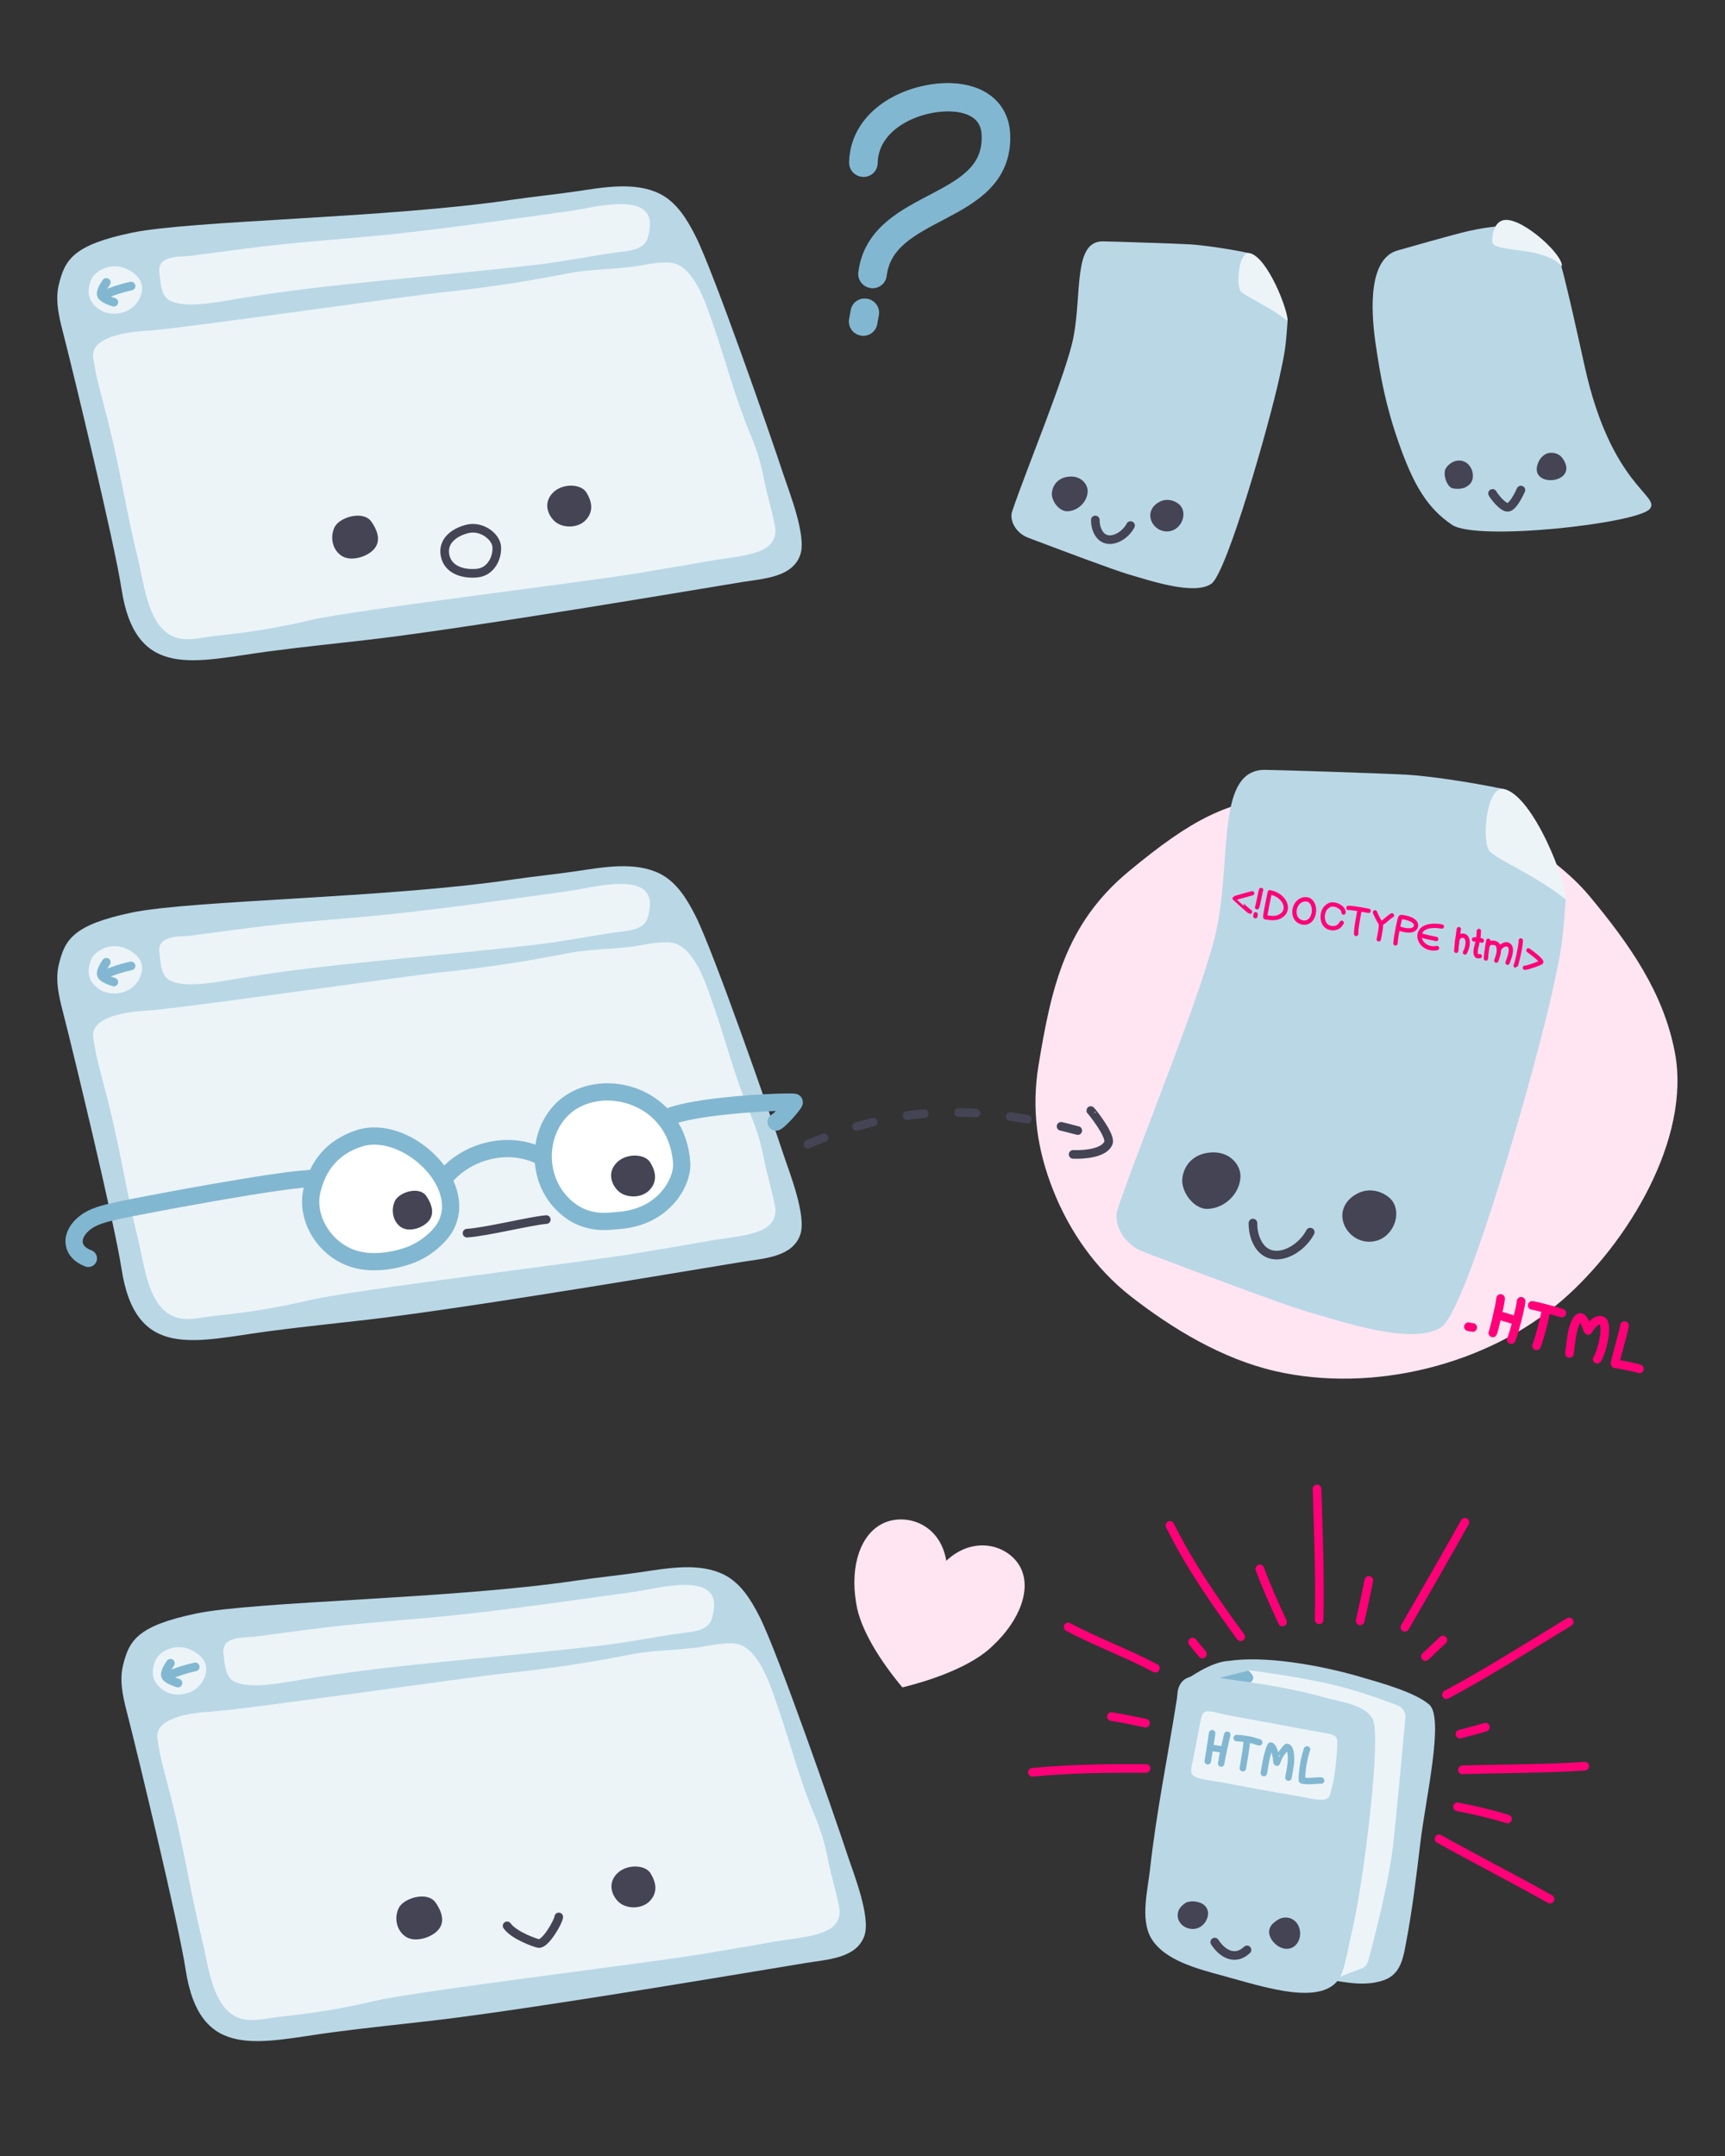 <?xml version="1.0" encoding="UTF-8" standalone="no"?><!DOCTYPE svg PUBLIC "-//W3C//DTD SVG 1.1//EN" "http://www.w3.org/Graphics/SVG/1.1/DTD/svg11.dtd"><svg width="100%" height="100%" viewBox="0 0 400 500" version="1.1" xmlns="http://www.w3.org/2000/svg" xmlns:xlink="http://www.w3.org/1999/xlink" xml:space="preserve" xmlns:serif="http://www.serif.com/" style="fill-rule:evenodd;clip-rule:evenodd;stroke-linecap:round;stroke-linejoin:round;stroke-miterlimit:1.5;"><rect x="0" y="0" width="400" height="500" fill="#333333" stroke="none"/><rect id="browser-guessing-files" x="0" y="0" width="400" height="500" style="fill:none;"/><path d="M261.759,202.065c-14.714,12.194 -17.948,26.825 -20.931,44.929c-1.651,10.019 -0.446,19.381 3.399,29.062c3.786,9.535 9.822,18.219 18.007,24.601c9.575,7.468 21.164,14.481 33.381,17.299c22.877,5.276 49.492,-1.537 66.651,-16.428c15.192,-13.184 29.88,-37.453 26.117,-57.416c-2.642,-14.017 -10.62,-25.228 -19.753,-36.235c-5.2,-6.267 -26.063,-27.065 -70.768,-23.222c-13.234,1.138 -21.39,5.217 -36.103,17.41Z" style="fill:#ffe5f2;"/><g id="browser"><path d="M30.582,53.968c13.642,-2.863 59.312,-3.351 88.042,-7.627c5.024,-0.748 10.086,-1.234 15.111,-1.976c6.055,-0.894 13.494,-2.299 19.255,0.574c3.998,1.994 6.425,6.111 8.317,9.869c4.155,8.248 17.077,45.284 20.313,55.113c1.382,4.198 5.514,14.445 3.918,18.84c-1.844,5.075 -8.249,5.413 -13.46,6.221c-4.209,0.652 -61.818,10.506 -86.746,13.4c-7.644,0.888 -15.238,1.652 -22.878,2.665c-17.198,2.28 -31.003,6.959 -34.286,-14.516c-1.638,-10.71 -11.249,-50.418 -13.208,-58.062c-1.007,-3.928 -2.306,-8.359 -1.332,-12.403c1.405,-5.841 3.312,-9.236 16.954,-12.098Z" style="fill:#bad7e6;"/><path d="M21.015,65.166c0.868,-2.551 5.037,-4.575 8.709,-2.624c3.756,1.997 3.799,4.682 2.336,7.21c-1.818,3.143 -6.429,3.83 -9.067,1.989c-2.639,-1.841 -2.846,-4.024 -1.978,-6.575Z" style="fill:#ecf4f8;"/><path d="M24.014,68.404c2.084,-0.899 4.144,-1.586 6.379,-2.065" style="fill:none;stroke:#82b7d1;stroke-width:2px;"/><path d="M24.648,65.491c0,0 -1.569,2.128 -1.101,3.025c0.467,0.897 2.846,1.57 2.846,1.57" style="fill:none;stroke:#82b7d1;stroke-width:2px;"/><path d="M36.942,63.135c0.314,2.89 0.429,5.763 2.796,6.757c3.831,1.61 11.043,0.111 15.743,-0.669c10.581,-1.757 21.125,-2.945 31.817,-4.017c12.405,-1.243 24.898,-2.397 37.294,-3.83c6.173,-0.713 12.253,-1.982 18.402,-2.846c2.317,-0.325 5.682,-0.389 6.908,-2.667c0.427,-0.793 0.582,-1.789 0.719,-2.66c1.461,-9.234 -13.106,-5.01 -18.397,-4.276c-13.461,1.868 -27.274,3.874 -40.789,5.333c-10.067,1.086 -19.873,1.638 -29.901,2.825c-5.807,0.687 -11.592,1.5 -17.386,2.242c-2.291,0.293 -7.65,-0.27 -7.206,3.808Z" style="fill:#ecf4f8;"/><path d="M21.611,82.969c0.679,4.841 1.963,8.828 3.531,15.089c2.693,10.746 4.258,21.157 6.929,31.912c1.356,5.458 2.228,15.511 8.453,17.777c3.02,1.099 6.423,0.038 9.489,-0.278c7.483,-0.769 14.546,-1.884 21.876,-3.635c9.855,-2.353 66.193,-9.13 76.834,-11.033c3.657,-0.654 10.716,-1.772 14.372,-2.458c8.285,-1.555 16.696,-1.312 16.726,-7.327c0.007,-1.467 -2.161,-9.267 -2.433,-10.701c-0.826,-4.366 -1.673,-7.527 -3.381,-11.589c-3.606,-8.576 -5.415,-16.144 -8.466,-24.92c-1.491,-4.288 -3.834,-12.321 -8.441,-14.465c-2.09,-0.973 -6.231,-0.211 -8.372,0.19c-5.187,0.974 -11.609,0.803 -16.834,1.831c-10.633,2.092 -19.765,3.437 -30.527,4.571c-7.464,0.785 -60.301,8.387 -67.178,8.764c-4.884,0.268 -13.258,1.432 -12.578,6.272Z" style="fill:#ecf4f8;"/><path d="M77.592,122.239c1.109,-2.287 6.629,-3.96 8.516,-1.266c1.887,2.694 2.076,4.974 0.377,6.632c-1.699,1.658 -5.286,2.694 -7.363,1.243c-2.077,-1.451 -2.64,-4.323 -1.53,-6.609Z" style="fill:#445;"/><path d="M128.278,114.199c2.233,-2.179 6.449,-2.011 7.69,0c1.242,2.011 1.747,4.284 -0.039,6.297c-1.916,2.161 -5.631,2.012 -7.379,0.336c-1.747,-1.677 -2.487,-4.472 -0.272,-6.633Z" style="fill:#445;"/><path d="M115.182,126.761c-0.208,-2.369 -3.545,-4.93 -6.84,-4.094c-3.295,0.836 -5.774,2.988 -5.139,6.163c0.635,3.175 3.877,4.378 7.325,4.096c3.447,-0.282 4.861,-3.796 4.654,-6.165Z" style="fill:none;stroke:#445;stroke-width:2px;"/></g><g id="browser1" serif:id="browser"><path d="M30.582,211.63c13.642,-2.863 59.312,-3.351 88.042,-7.627c5.024,-0.748 10.086,-1.234 15.111,-1.976c6.055,-0.894 13.494,-2.299 19.255,0.574c3.998,1.994 6.425,6.112 8.317,9.869c4.155,8.248 17.077,45.284 20.313,55.113c1.382,4.198 5.514,14.445 3.918,18.84c-1.844,5.075 -8.249,5.413 -13.46,6.221c-4.209,0.652 -61.818,10.506 -86.746,13.4c-7.644,0.888 -15.238,1.652 -22.878,2.665c-17.198,2.28 -31.003,6.959 -34.286,-14.516c-1.638,-10.71 -11.249,-50.418 -13.208,-58.062c-1.007,-3.928 -2.306,-8.359 -1.332,-12.403c1.405,-5.841 3.312,-9.236 16.954,-12.098Z" style="fill:#bad7e6;"/><path d="M21.015,222.828c0.868,-2.551 5.037,-4.575 8.709,-2.624c3.756,1.997 3.799,4.682 2.336,7.21c-1.818,3.143 -6.429,3.83 -9.067,1.989c-2.639,-1.841 -2.846,-4.024 -1.978,-6.575Z" style="fill:#ecf4f8;"/><path d="M24.014,226.066c2.084,-0.899 4.144,-1.586 6.379,-2.065" style="fill:none;stroke:#82b7d1;stroke-width:2px;"/><path d="M24.648,223.153c0,0 -1.569,2.128 -1.101,3.025c0.467,0.897 2.846,1.57 2.846,1.57" style="fill:none;stroke:#82b7d1;stroke-width:2px;"/><path d="M36.942,220.797c0.314,2.89 0.429,5.763 2.796,6.757c3.831,1.61 11.043,0.111 15.743,-0.669c10.581,-1.757 21.125,-2.945 31.817,-4.017c12.405,-1.243 24.898,-2.397 37.294,-3.83c6.173,-0.713 12.253,-1.982 18.402,-2.846c2.317,-0.325 5.682,-0.389 6.908,-2.667c0.427,-0.793 0.582,-1.789 0.719,-2.66c1.461,-9.234 -13.106,-5.01 -18.397,-4.276c-13.461,1.868 -27.274,3.874 -40.789,5.333c-10.067,1.086 -19.873,1.638 -29.901,2.825c-5.807,0.687 -11.592,1.5 -17.386,2.242c-2.291,0.293 -7.65,-0.27 -7.206,3.808Z" style="fill:#ecf4f8;"/><path d="M21.611,240.631c0.679,4.841 1.963,8.828 3.531,15.089c2.693,10.746 4.258,21.157 6.929,31.912c1.356,5.458 2.228,15.511 8.453,17.777c3.02,1.099 6.423,0.038 9.489,-0.278c7.483,-0.769 14.546,-1.884 21.876,-3.635c9.855,-2.353 66.193,-9.13 76.834,-11.033c3.657,-0.654 10.716,-1.772 14.372,-2.458c8.285,-1.555 16.696,-1.312 16.726,-7.327c0.007,-1.467 -2.161,-9.267 -2.433,-10.701c-0.826,-4.366 -1.673,-7.527 -3.381,-11.589c-3.606,-8.576 -5.415,-16.144 -8.466,-24.92c-1.491,-4.288 -3.834,-12.321 -8.441,-14.465c-2.09,-0.973 -6.231,-0.211 -8.372,0.19c-5.187,0.974 -11.609,0.803 -16.834,1.831c-10.633,2.092 -19.765,3.437 -30.527,4.571c-7.464,0.785 -60.301,8.387 -67.178,8.764c-4.884,0.268 -13.258,1.432 -12.578,6.272Z" style="fill:#ecf4f8;"/><g id="glasses"><path d="M83.249,264.009c-6.379,2.107 -9.516,6.473 -10.872,11.928c-1.653,6.655 3.013,14.008 9.799,16.032c4.02,1.2 8.791,0.556 12.678,-0.821c1.887,-0.669 3.604,-1.69 5.123,-2.947c1.357,-1.123 2.628,-2.427 3.431,-3.981c5.242,-10.143 -9.674,-23.674 -20.159,-20.211Z" style="fill:#fff;stroke:#82b7d1;stroke-width:4px;"/><path d="M133.448,254.991c-9.146,4.835 -10.375,19.102 -1.144,25.834c1.657,1.208 3.439,1.913 5.486,2.267c2.053,0.355 4.143,0.092 6.214,-0.104c10.01,-0.946 14.349,-8.892 14.064,-13.264c-0.941,-14.416 -15.473,-19.569 -24.62,-14.733Z" style="fill:#fff;stroke:#82b7d1;stroke-width:4px;"/><path d="M103.183,273.031c4.94,-5.902 14.134,-8.614 21.818,-5.086" style="fill:none;stroke:#82b7d1;stroke-width:4px;"/><path d="M72.994,273.322c-5.699,-0.341 -41.661,6.505 -45.356,7.347c-2.999,0.684 -6.262,1.276 -8.544,3.426c-2.975,2.802 -2.469,6.325 1.4,7.741" style="fill:none;stroke:#82b7d1;stroke-width:4px;"/><path d="M154.714,259.186c6.132,-2.865 26.916,-3.822 29.453,-3.555c0.21,0.022 -2.814,3.765 -4.198,4.576" style="fill:none;stroke:#82b7d1;stroke-width:4px;"/></g><path d="M126.674,282.837c-3.407,0.24 -14.053,2.885 -18.379,3.143" style="fill:none;stroke:#445;stroke-width:2px;"/><path d="M91.562,278.545c0.953,-2.066 5.692,-3.578 7.313,-1.144c1.621,2.435 1.783,4.494 0.324,5.992c-1.459,1.498 -4.54,2.435 -6.323,1.124c-1.783,-1.311 -2.267,-3.906 -1.314,-5.972Z" style="fill:#445;"/><path d="M143.076,269.56c2.234,-2.179 6.449,-2.011 7.691,0c1.241,2.012 1.746,4.285 -0.039,6.297c-1.917,2.161 -5.632,2.013 -7.379,0.336c-1.748,-1.677 -2.488,-4.471 -0.273,-6.633Z" style="fill:#445;"/></g><g id="question-mark"><path d="M200.146,37.729c0.174,-8.967 8.99,-14.211 17.407,-15.091c6.496,-0.68 13.114,1.537 13.328,8.761c0.533,17.962 -26.516,15.135 -28.625,32.139" style="fill:none;stroke:#82b7d1;stroke-width:6.5px;"/><path d="M200.471,72.479l-0.382,2.091" style="fill:none;stroke:#82b7d1;stroke-width:6.5px;"/><path d="M200.273,37.774c0.174,-8.967 8.99,-14.211 17.407,-15.091c6.496,-0.68 13.113,1.537 13.328,8.761c0.533,17.962 -26.516,15.135 -28.625,32.139" style="fill:none;stroke:#82b7d1;stroke-width:6.5px;"/><path d="M200.598,72.524l-0.382,2.091" style="fill:none;stroke:#82b7d1;stroke-width:6.5px;"/></g><g id="file-one"><path d="M238.427,124.711c-2.896,-1.1 -4.425,-4.024 -3.717,-6.131c3.272,-9.745 12.619,-32.108 14.214,-40.406c1.97,-10.251 -0.06,-22.196 6.765,-22.196c1.318,0 16.734,0.495 20.197,0.69c2.954,0.167 8.863,1.002 13.861,2.054c4.218,0.889 8.97,13.709 8.808,15.969c-0.427,5.927 -0.581,6.892 -1.84,12.692c-2.376,10.941 -12.206,45.449 -15.819,47.995c-3.907,2.752 -14.098,-0.694 -19.011,-2.117c-3.495,-1.013 -16.331,-5.843 -23.458,-8.55Z" style="fill:#bad7e6;"/><path d="M298.555,74.443c-4.243,-3.413 -9.648,-5.604 -10.822,-6.855c-1.174,-1.252 -0.512,-9.397 2.014,-8.866c4.218,0.889 9.045,13.468 8.808,15.721Z" style="fill:#ecf4f8;"/><path d="M248.388,110.51c-2.387,-0.002 -4.186,1.391 -4.466,3.724c-0.214,1.78 1.586,4.451 3.694,4.332c2.423,-0.137 4.483,-2.195 4.594,-4.529c0.08,-1.693 -1.435,-3.525 -3.822,-3.527Z" style="fill:#445;"/><path d="M273.867,117.448c-0.687,-0.989 -3.067,-2.355 -5.384,-0.845c-3.821,2.49 -0.746,7.534 3.097,6.509c2.356,-0.628 3.645,-3.71 2.287,-5.664Z" style="fill:#445;"/><path d="M253.99,120.587c0,0.72 0.088,1.41 0.333,2.097c1.546,4.35 6.253,2.23 7.834,-0.805" style="fill:none;stroke:#445;stroke-width:2px;"/></g><g id="file-one1" serif:id="file-one"><path d="M265.219,290.351c-4.711,-1.79 -7.199,-6.546 -6.048,-9.974c5.324,-15.853 20.529,-52.234 23.123,-65.733c3.206,-16.677 -0.097,-36.109 11.007,-36.109c2.143,0 27.223,0.806 32.856,1.123c4.806,0.272 14.419,1.63 22.55,3.342c6.862,1.445 14.593,22.301 14.328,25.977c-0.694,9.643 -0.945,11.213 -2.993,20.648c-3.864,17.799 -19.856,73.938 -25.735,78.079c-6.355,4.477 -22.934,-1.128 -30.928,-3.444c-5.684,-1.647 -26.567,-9.505 -38.16,-13.909Z" style="fill:#bad7e6;"/><path d="M363.036,208.575c-6.904,-5.553 -15.696,-9.117 -17.606,-11.153c-1.91,-2.036 -0.832,-15.287 3.277,-14.422c6.862,1.445 14.714,21.909 14.329,25.575Z" style="fill:#ecf4f8;"/><path d="M281.423,267.249c-3.883,-0.003 -6.809,2.263 -7.265,6.059c-0.348,2.894 2.58,7.24 6.01,7.047c3.942,-0.223 7.293,-3.571 7.472,-7.368c0.131,-2.755 -2.333,-5.736 -6.217,-5.738Z" style="fill:#445;"/><path d="M322.873,278.536c-1.118,-1.609 -4.99,-3.831 -8.759,-1.376c-6.216,4.051 -1.213,12.257 5.038,10.59c3.833,-1.021 5.93,-6.036 3.721,-9.214Z" style="fill:#445;"/><path d="M290.537,283.643c0,1.171 0.144,2.293 0.541,3.41c2.515,7.077 10.172,3.628 12.745,-1.309" style="fill:none;stroke:#445;stroke-width:2px;"/><g id="_.html" serif:id=".html"><path d="M340.524,307.675c-0.124,0 0.258,0.068 0.291,0.073c0.231,0.036 0.462,0.076 0.692,0.113" style="fill:none;stroke:#ff0078;stroke-width:2px;"/><path d="M347.966,301.136c-0.15,1.759 -1.662,7.765 -1.809,7.984" style="fill:none;stroke:#ff0078;stroke-width:2px;"/><path d="M352.721,301.787c-0.157,1.749 -1.767,7.783 -2.288,8.892" style="fill:none;stroke:#ff0078;stroke-width:2px;"/><path d="M347.443,305.084c0.004,-0.033 0.834,0.174 0.88,0.186c0.915,0.24 1.812,0.554 2.718,0.821" style="fill:none;stroke:#ff0078;stroke-width:2px;"/><path d="M355.292,302.738c0.664,0.052 5.289,1.268 6.874,1.78" style="fill:none;stroke:#ff0078;stroke-width:2px;"/><path d="M358.478,303.764c-0.139,1.55 -1.658,7.229 -2.185,8.35" style="fill:none;stroke:#ff0078;stroke-width:2px;"/><path d="M363.93,313.872c0.224,-1.574 0.545,-5.142 1.192,-6.626c0.2,-0.457 0.543,-1.502 1.219,-1.69c0.408,-0.114 0.723,0.355 0.876,0.583c0.347,0.514 0.55,1.086 0.759,1.64c0.076,0.199 0.117,0.592 0.299,0.763c0.006,0.006 1.48,-2.842 3.141,-2.297c0.762,0.251 0.697,1.739 0.704,2.326c0.02,1.614 -0.895,5.481 -1.767,6.632" style="fill:none;stroke:#ff0078;stroke-width:2px;"/><path d="M376.7,307.419c-0.091,1.064 -2.335,8.656 -2.199,8.843c0.057,0.078 0.379,0.07 0.476,0.08c0.501,0.051 4.863,0.913 5.184,1.118" style="fill:none;stroke:#ff0078;stroke-width:2px;"/></g><g id="doctype"><path d="M290.351,207.16c-0.506,0.136 -3.994,1.064 -4.054,1.179c-0.011,0.022 3.425,3.116 3.566,3.116" style="fill:none;stroke:#ff0078;stroke-width:1px;"/><path d="M292.437,206.389c-0.086,0.001 -0.795,3.89 -0.938,4.027" style="fill:none;stroke:#ff0078;stroke-width:1px;"/><path d="M291.149,212.024c0,0.217 -0.002,0.256 -0.051,0.469" style="fill:none;stroke:#ff0078;stroke-width:1px;"/><path d="M294.445,206.929c-0.181,0.907 -1.18,5.527 -1.044,5.787c0.034,0.066 0.626,0.086 0.704,0.099c0.792,0.134 1.677,0.167 2.425,-0.152c3.035,-1.294 1.554,-5.052 -2.085,-5.734Z" style="fill:none;stroke:#ff0078;stroke-width:1px;"/><path d="M302.794,208.546c-2.953,0 -3.761,4.825 -0.702,5.39c2.785,0.514 3.563,-4.384 1.22,-5.321l-0.518,-0.069Z" style="fill:none;stroke:#ff0078;stroke-width:1px;"/><path d="M311.546,211.627c0,-1.213 -1.85,-2.072 -2.918,-1.848c-0.626,0.131 -1.295,0.751 -1.57,1.293c-0.464,0.918 -0.489,2.287 0.07,3.18c0.652,1.042 2.208,1.344 3.247,0.632c0.357,-0.245 0.518,-0.55 0.75,-0.885" style="fill:none;stroke:#ff0078;stroke-width:1px;"/><path d="M312.671,210.549c1.223,0 4.189,0.603 4.689,0.679" style="fill:none;stroke:#ff0078;stroke-width:1px;"/><path d="M315.4,211.011c-0.193,0.001 -0.358,1.219 -0.377,1.326c-0.238,1.373 -0.553,2.858 -0.553,4.257" style="fill:none;stroke:#ff0078;stroke-width:1px;"/><path d="M318.834,211.589c0.147,0.409 1.146,2.46 1.332,2.494c0.559,0.105 1.739,-1.381 2.607,-1.797" style="fill:none;stroke:#ff0078;stroke-width:1px;"/><path d="M323.589,218.791c0.161,-2.154 0.993,-5.956 1.166,-6.088c0.219,-0.168 4.037,0.414 3.568,2.152c-0.416,1.545 -3.218,0.716 -3.549,0.569" style="fill:none;stroke:#ff0078;stroke-width:1px;"/><path d="M334.347,214.869c-7.664,-1.32 -5.798,5.905 -1.126,4.997" style="fill:none;stroke:#ff0078;stroke-width:1px;"/><path d="M329.61,216.942c0.393,0.189 2.637,0.666 3.434,0.819" style="fill:none;stroke:#ff0078;stroke-width:1px;"/><path d="M338.281,215.479c0,-0.132 -0.586,4.247 -0.606,5.025" style="fill:none;stroke:#ff0078;stroke-width:1px;"/><path d="M337.868,218.424c0.073,-1.562 1.524,-1.637 1.967,-1.212c0.926,0.888 0.38,2.711 -0.124,3.679" style="fill:none;stroke:#ff0078;stroke-width:1px;"/><path d="M342.928,215.896c0,1.173 -0.265,2.552 -0.577,3.675c-0.128,0.462 -0.31,1.404 -0.064,1.875c0.199,0.383 0.474,0.367 0.842,0.295" style="fill:none;stroke:#ff0078;stroke-width:1px;"/><path d="M341.807,217.866c0.604,0 1.284,0.014 1.821,0.271" style="fill:none;stroke:#ff0078;stroke-width:1px;"/><path d="M345.105,218.175c-0.168,1.054 -0.531,3.226 -0.545,4.111" style="fill:none;stroke:#ff0078;stroke-width:1px;"/><path d="M344.933,219.353c0.416,-1.124 2.101,-0.746 2.362,-0.228c0.603,1.198 0.07,2.53 -0.33,3.655" style="fill:none;stroke:#ff0078;stroke-width:1px;"/><path d="M347.582,220.209c-0.086,-0.166 1.118,-1.58 2.117,-1.119c1.355,0.626 0.192,3.273 -0.123,4.179" style="fill:none;stroke:#ff0078;stroke-width:1px;"/><path d="M352.652,218.098c0,1.454 -1.051,5.835 -1.193,5.835" style="fill:none;stroke:#ff0078;stroke-width:1px;"/><path d="M354.415,220.399c0.534,0.386 3.087,2.24 2.969,2.729c-0.052,0.22 -3.292,1.344 -3.793,1.309" style="fill:none;stroke:#ff0078;stroke-width:1px;"/><path d="M320.217,214.478c0,1.124 -0.301,2.267 -0.506,3.362" style="fill:none;stroke:#ff0078;stroke-width:1px;"/></g></g><g id="file-two"><path d="M336.681,121.702c-5.735,-3.895 -8.908,-9.214 -12.358,-19.066c-3.022,-8.629 -4.202,-15.192 -5.309,-22.688c-1.367,-9.259 -1.372,-20.104 5.131,-21.885c1.256,-0.343 13.148,-3.773 16.509,-4.509c2.867,-0.629 4.823,-0.951 9.918,-1.357c4.3,-0.342 10.788,7.102 11.348,9.072c1.47,5.168 4.389,18.5 5.542,23.711c6.163,27.852 17.724,29.946 15.087,33.061c-2.851,3.367 -40.133,7.556 -45.868,3.661Z" style="fill:#bad7e6;"/><path d="M362.163,61.773c-4.014,-4.75 -15.906,-3.13 -16.111,-5.624c-0.123,-1.504 0.37,-4.938 2.945,-5.144c4.3,-0.342 13.586,8.177 13.166,10.768Z" style="fill:#ecf4f8;"/><path d="M335.335,108.489c-0.909,1.27 0.132,4.492 1.555,4.777c0.925,0.185 2.013,0.146 2.854,-0.231c0.891,-0.398 1.593,-1.128 1.749,-2.07c0.116,-0.7 0.042,-1.459 -0.247,-2.113c-1.18,-2.673 -4.268,-2.656 -5.911,-0.363Z" style="fill:#445;"/><path d="M361.958,105.856c-0.95,-0.954 -2.678,-1.119 -3.699,-0.464c-0.717,0.459 -1.236,1.066 -1.579,1.898c-2.372,5.755 8.493,5.092 6.221,-0.027c-0.23,-0.518 -0.554,-1.016 -0.943,-1.407Z" style="fill:#445;"/><path d="M346.099,114.429c0.171,0.412 2.435,3.48 3.665,3.207c1.231,-0.273 2.701,-3.527 2.907,-3.983" style="fill:none;stroke:#445;stroke-width:2px;"/></g><g id="dashed-arrow"><path d="M252.927,257.554c0.025,-0.102 4.712,5.744 4.112,7.439c-0.902,2.548 -5.994,2.823 -8.194,2.727" style="fill:none;stroke:#445;stroke-width:2px;"/><path d="M187.363,265.371c17.987,-7.708 35.792,-10.415 62.818,-3.108" style="fill:none;stroke:#445;stroke-width:2px;stroke-dasharray:4,8,0,0;"/></g><g id="browser2" serif:id="browser"><path d="M45.459,374.201c13.643,-2.863 59.313,-3.35 88.042,-7.626c5.024,-0.748 10.086,-1.235 15.111,-1.976c6.056,-0.894 13.494,-2.3 19.256,0.573c3.998,1.994 6.424,6.112 8.317,9.87c4.154,8.248 17.077,45.283 20.313,55.112c1.382,4.199 5.514,14.446 3.917,18.84c-1.843,5.076 -8.249,5.414 -13.459,6.221c-4.209,0.652 -61.819,10.506 -86.746,13.401c-7.645,0.887 -15.239,1.652 -22.878,2.665c-17.198,2.28 -31.003,6.958 -34.287,-14.516c-1.638,-10.71 -11.248,-50.418 -13.207,-58.063c-1.007,-3.927 -2.306,-8.358 -1.333,-12.403c1.406,-5.841 3.312,-9.235 16.954,-12.098Z" style="fill:#bad7e6;"/><path d="M35.893,385.399c0.868,-2.551 5.037,-4.575 8.708,-2.623c3.757,1.997 3.8,4.682 2.337,7.21c-1.819,3.142 -6.429,3.829 -9.068,1.988c-2.638,-1.841 -2.845,-4.024 -1.977,-6.575Z" style="fill:#ecf4f8;"/><path d="M38.891,388.638c2.084,-0.899 4.145,-1.586 6.38,-2.066" style="fill:none;stroke:#82b7d1;stroke-width:2px;"/><path d="M39.525,385.725c0,0 -1.568,2.128 -1.101,3.025c0.468,0.897 2.847,1.569 2.847,1.569" style="fill:none;stroke:#82b7d1;stroke-width:2px;"/><path d="M51.819,383.369c0.315,2.89 0.43,5.762 2.796,6.757c3.831,1.61 11.044,0.11 15.744,-0.67c10.581,-1.757 21.124,-2.945 31.816,-4.016c12.406,-1.244 24.898,-2.397 37.294,-3.83c6.174,-0.714 12.253,-1.983 18.403,-2.846c2.317,-0.326 5.681,-0.39 6.907,-2.668c0.427,-0.792 0.582,-1.789 0.72,-2.659c1.46,-9.235 -13.107,-5.01 -18.397,-4.276c-13.461,1.868 -27.274,3.874 -40.789,5.332c-10.068,1.087 -19.874,1.638 -29.901,2.825c-5.807,0.688 -11.592,1.5 -17.387,2.243c-2.291,0.293 -7.649,-0.27 -7.206,3.808Z" style="fill:#ecf4f8;"/><path d="M36.488,403.203c0.68,4.841 1.963,8.828 3.532,15.088c2.692,10.746 4.258,21.158 6.929,31.913c1.355,5.458 2.227,15.511 8.453,17.776c3.019,1.099 6.423,0.038 9.489,-0.277c7.483,-0.77 14.546,-1.885 21.876,-3.635c9.855,-2.354 66.193,-9.131 76.834,-11.033c3.656,-0.654 10.716,-1.772 14.372,-2.458c8.285,-1.556 16.696,-1.313 16.726,-7.327c0.007,-1.467 -2.162,-9.267 -2.433,-10.702c-0.826,-4.366 -1.673,-7.527 -3.381,-11.588c-3.607,-8.577 -5.416,-16.145 -8.467,-24.92c-1.491,-4.288 -3.834,-12.321 -8.44,-14.466c-2.091,-0.973 -6.232,-0.211 -8.372,0.191c-5.188,0.973 -11.609,0.803 -16.834,1.83c-10.634,2.092 -19.765,3.438 -30.527,4.571c-7.465,0.786 -60.301,8.387 -67.178,8.765c-4.884,0.268 -13.258,1.431 -12.579,6.272Z" style="fill:#ecf4f8;"/><path d="M92.469,442.472c1.11,-2.286 6.629,-3.959 8.517,-1.265c1.887,2.694 2.076,4.973 0.377,6.631c-1.7,1.658 -5.287,2.694 -7.364,1.244c-2.076,-1.451 -2.639,-4.323 -1.53,-6.61Z" style="fill:#445;"/><path d="M143.155,434.432c2.234,-2.179 6.449,-2.011 7.691,0c1.242,2.012 1.746,4.285 -0.039,6.298c-1.917,2.16 -5.631,2.012 -7.379,0.335c-1.748,-1.677 -2.488,-4.471 -0.273,-6.633Z" style="fill:#445;"/><path d="M117.589,446.627c1.62,2.261 6.628,3.999 7.325,4.096c1.516,0.211 4.547,-4.98 4.654,-6.165" style="fill:none;stroke:#445;stroke-width:2px;"/></g><g id="html-file"><path d="M285.027,385.178c0.406,-0.068 0.834,-0.125 1.288,-0.17c8.833,-0.872 21.044,1.488 29.337,3.939c4.142,1.223 12.39,3.438 15.76,6.36c3.542,3.07 -0.834,21.824 -2.041,31.934c-0.915,7.663 -1.846,15.487 -3.286,23.083c-0.67,3.53 -1.183,7.475 -5.158,8.893c-5.215,1.86 -11.017,-0.038 -16.279,-0.643c-3.889,-0.447 -7.883,-0.583 -11.554,-2.006c0,0 -19.466,-66.019 -19.045,-66.323c2.021,-1.457 6.725,-4.696 10.581,-5.051c0.126,-0.011 0.258,-0.017 0.397,-0.016Z" style="fill:#bad7e6;"/><path d="M279.693,389.887c0.115,0.007 8.305,-2.047 9.881,-2.443c0.173,-0.042 0.352,-0.053 0.529,-0.03c1.642,0.213 10.521,1.399 18.062,3.074c6.019,1.337 12.676,3.762 15.921,5.011c1.184,0.463 1.92,1.653 1.804,2.919c-0.499,5.471 -1.858,20.198 -2.772,28.843c-0.958,9.063 -4.706,23.274 -5.869,27.549c-0.217,0.789 -0.797,1.428 -1.562,1.721c-2.56,0.978 -8.272,3.16 -8.272,3.16c0,0 -27.848,-69.813 -27.722,-69.804Z" style="fill:#ecf4f8;"/><path d="M282.263,389.236l7.188,-1.802c0,0 2.352,1.644 0.334,2.848c-2.498,1.491 -7.522,-1.046 -7.522,-1.046Z" style="fill:#82b7d1;"/><path d="M272.906,393.959c-2.067,13.185 -4.78,26.32 -6.237,39.585c-0.509,4.632 -2.271,11.46 0.19,15.81c3.012,5.327 11.099,7.308 16.669,8.832c10.003,2.738 23.966,7.478 27.487,-0.213c0.904,-1.975 1.894,-7.63 2.408,-9.726c2.735,-11.165 7.022,-45.735 4.853,-49.633c-1.868,-3.357 -7.627,-3.942 -11.232,-4.972c-6.888,-1.967 -14.388,-3.144 -21.5,-4.109c-5.882,-0.797 -11.445,-2.447 -12.455,2.688l-0.183,1.738Z" style="fill:#bad7e6;"/><path d="M274.769,441.397c-0.727,0.531 -1.537,1.22 -1.671,2.515c-0.252,2.438 2.587,4.134 4.835,3.16c2.029,-0.879 3.178,-3.976 1.083,-5.43c-1.174,-0.815 -3.296,-0.94 -4.247,-0.245Z" style="fill:#445;"/><path d="M296.682,445.016c-1.289,0.705 -2.54,1.687 -2.375,3.291c0.235,2.285 3.374,4.672 5.631,3.198c2.152,-1.405 2.037,-5.136 -0.234,-6.398c-1.567,-0.871 -3.022,-0.091 -3.022,-0.091Z" style="fill:#445;"/><path d="M281.68,450.391c1.729,2.701 4.717,4.434 7.481,1.809" style="fill:none;stroke:#445;stroke-width:2px;"/><path d="M278.57,398.266c-0.476,2.139 -1.254,6.534 -1.914,9.804c-0.175,0.867 -0.837,2.855 -0.09,3.583c0.617,0.6 1.603,0.82 2.431,0.99c1.699,0.35 3.439,0.524 5.145,0.855c5.458,1.057 10.934,2.062 16.423,2.962c1.726,0.283 4.806,1.158 6.537,0.864c1.455,-0.247 1.362,-1.619 1.737,-2.798c0.851,-2.672 1.361,-9.843 1.255,-10.82c-0.16,-1.475 -1.534,-1.528 -2.906,-1.803c-1.345,-0.269 -22.264,-4.047 -23.735,-4.395c-2.496,-0.589 -4.408,-1.381 -4.883,0.758Z" style="fill:#ecf4f8;"/><path d="M281.076,401.955c-0.298,2.122 -0.672,4.384 -1.017,6.501" style="fill:none;stroke:#82b7d1;stroke-width:1.5px;"/><path d="M284.578,402.302c-0.552,2.384 -1.027,4.263 -1.411,6.678" style="fill:none;stroke:#82b7d1;stroke-width:1.5px;"/><path d="M281.031,405.382c0.792,0.053 1.563,0.249 2.349,0.347" style="fill:none;stroke:#82b7d1;stroke-width:1.5px;"/><path d="M286.782,403.067c1.976,0.133 3.32,0.355 5.201,1.007" style="fill:none;stroke:#82b7d1;stroke-width:1.5px;"/><path d="M289.132,403.675c-0.138,1.909 -0.614,4.498 -0.94,6.389" style="fill:none;stroke:#82b7d1;stroke-width:1.5px;"/><path d="M293.075,411.19c0.288,-1.516 0.435,-3.018 0.893,-4.502c0.053,-0.173 0.539,-1.978 0.739,-1.872c0.795,0.417 1.007,2.034 1.181,2.829c0.033,0.152 0.09,1.092 0.193,1.149c0.009,0.004 0.409,-0.972 0.451,-1.079c0.298,-0.775 0.802,-1.35 1.333,-2.01c0.065,-0.08 0.478,-0.614 0.587,-0.588c0.607,0.145 0.74,0.995 0.829,1.467c0.315,1.66 -0.215,4.006 -0.51,5.657" style="fill:none;stroke:#82b7d1;stroke-width:1.5px;"/><path d="M303.073,405.716c-0.716,1.957 -1.207,5.134 -1.193,7.121c0.001,0.145 0.959,0.18 1.084,0.191c1.127,0.1 2.255,-0.164 3.378,-0.103" style="fill:none;stroke:#82b7d1;stroke-width:1.5px;"/></g><path d="M219.427,361.961c6.503,-6.078 14.422,-3.553 17.11,1.38c2.688,4.934 0.145,12.275 -6.358,18.353c-4.679,4.622 -13.714,7.855 -20.925,9.632c-4.668,-5.565 -9.888,-13.343 -10.752,-19.733c-1.416,-8.604 1.127,-15.945 6.358,-18.353c5.232,-2.408 13.151,0.117 14.567,8.721Z" style="fill:#ffe5f2;"/><path d="M305.398,345.307c0.316,10.11 0.717,20.227 0.486,30.345" style="fill:none;stroke:#ff0078;stroke-width:2px;"/><path d="M339.684,353.021c-4.545,8.179 -9.254,16.25 -13.908,24.366" style="fill:none;stroke:#ff0078;stroke-width:2px;"/><path d="M335.398,393.021c9.741,-5.217 19.025,-11.16 28.47,-16.874" style="fill:none;stroke:#ff0078;stroke-width:2px;"/><path d="M339.112,410.45c9.495,-0.307 18.871,-0.214 28.363,-0.845" style="fill:none;stroke:#ff0078;stroke-width:2px;"/><path d="M287.684,379.593c-5.991,-8.198 -11.875,-16.7 -16.387,-25.826" style="fill:none;stroke:#ff0078;stroke-width:2px;"/><path d="M297.397,376.163c-1.883,-4.055 -3.709,-8.112 -5.251,-12.31" style="fill:none;stroke:#ff0078;stroke-width:2px;"/><path d="M315.398,375.878c0.726,-3.11 1.394,-6.232 2.012,-9.366" style="fill:none;stroke:#ff0078;stroke-width:2px;"/><path d="M330.541,384.164c1.368,-1.249 2.667,-2.573 4.042,-3.815" style="fill:none;stroke:#ff0078;stroke-width:2px;"/><path d="M338.54,402.163c1.971,-0.525 3.957,-0.996 5.902,-1.615" style="fill:none;stroke:#ff0078;stroke-width:2px;"/><path d="M278.826,383.593c-0.769,-0.924 -1.546,-1.841 -2.287,-2.787" style="fill:none;stroke:#ff0078;stroke-width:2px;"/><path d="M247.682,377.306c6.587,3.527 13.645,6.053 20.237,9.571" style="fill:none;stroke:#ff0078;stroke-width:2px;"/><path d="M257.72,398.094c3.896,0.628 4.028,0.754 7.901,1.516" style="fill:none;stroke:#ff0078;stroke-width:2px;"/><path d="M239.399,411.021c8.828,-0.854 17.473,-0.944 26.343,-0.9" style="fill:none;stroke:#ff0078;stroke-width:2px;"/><path d="M333.684,426.45c8.537,4.742 17.232,9.205 25.751,13.981" style="fill:none;stroke:#ff0078;stroke-width:2px;"/><path d="M337.969,419.021c3.91,0.757 7.79,1.646 11.595,2.825" style="fill:none;stroke:#ff0078;stroke-width:2px;"/></svg>